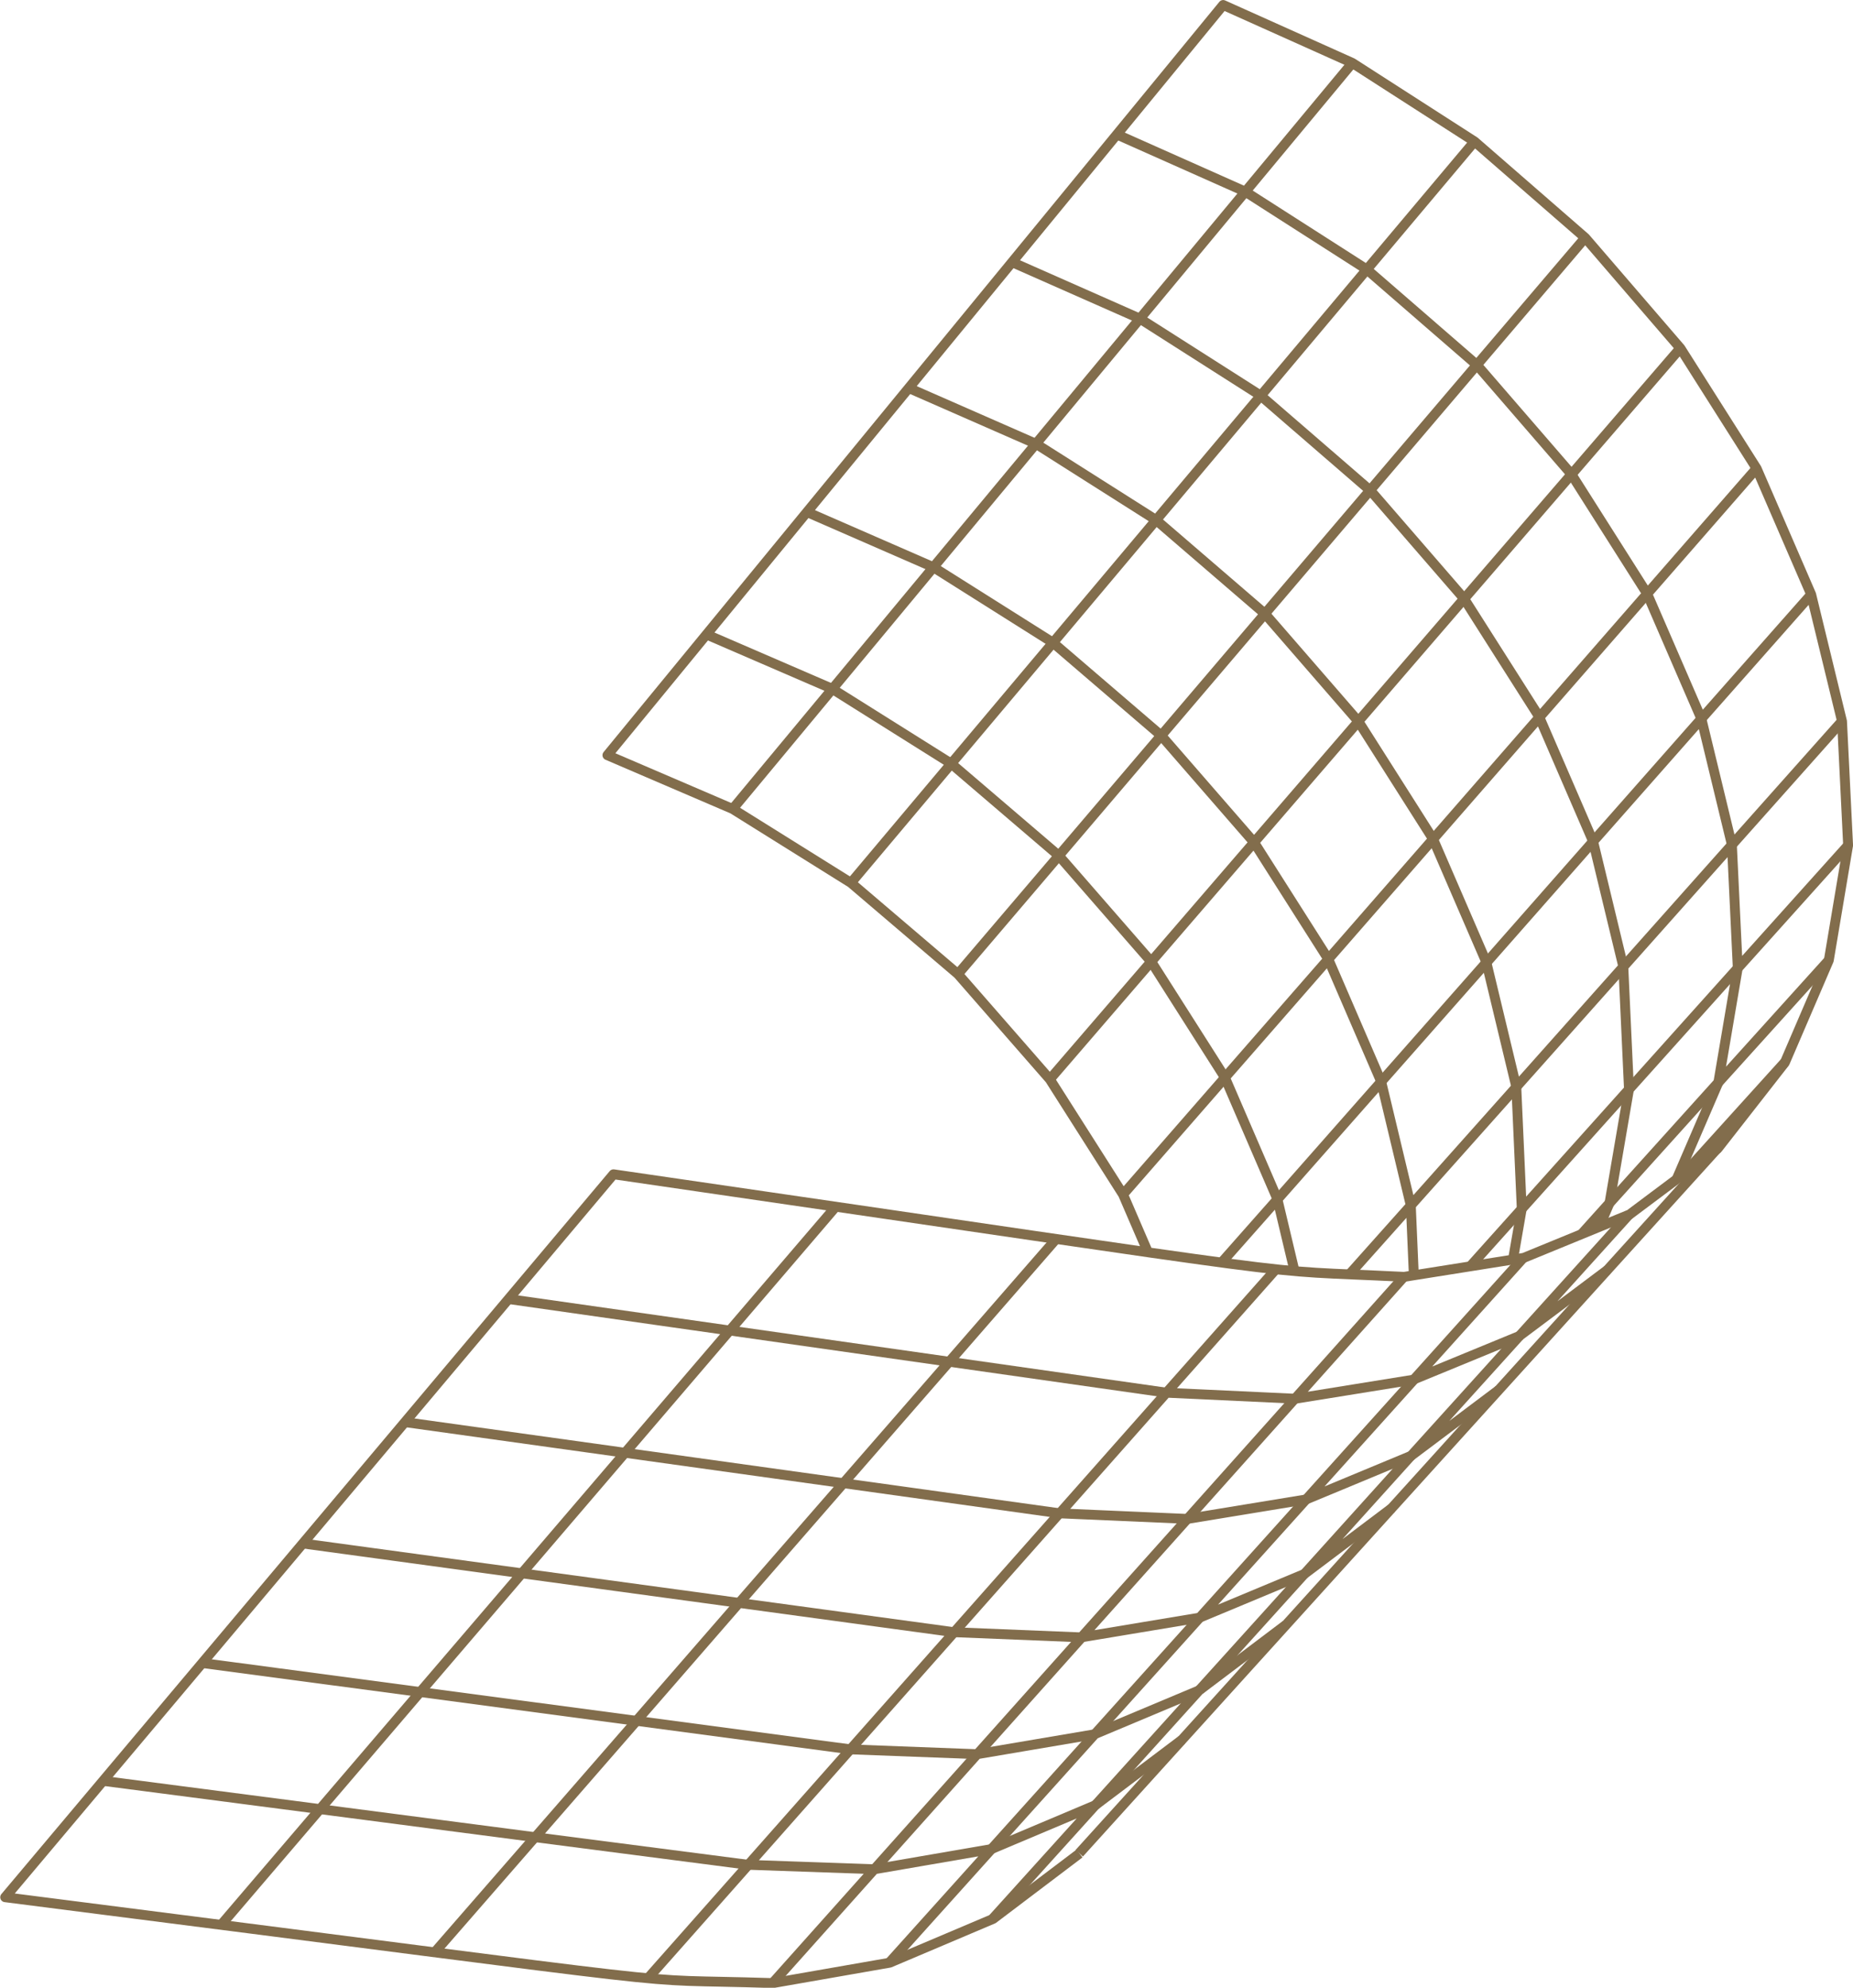 <svg id="Ready" xmlns="http://www.w3.org/2000/svg" viewBox="0 0 469.73 503.86"><defs><style>.cls-1{fill:none;stroke:#826d4c;stroke-linejoin:round;stroke-width:2.5px;}</style></defs><title>architecture-net4</title><path class="cls-1" d="M4442.32,2270.56l-26.15,30.54" transform="translate(-4283.87 -1902.3)"/><path class="cls-1" d="M4416.17,2301.11l55.08,7.5" transform="translate(-4283.87 -1902.3)"/><path class="cls-1" d="M4471.25,2308.61l26.43-30.34" transform="translate(-4283.87 -1902.3)"/><path class="cls-1" d="M4497.68,2278.27l-55.35-7.71" transform="translate(-4283.87 -1902.3)"/><path class="cls-1" d="M4365,2360.88l-25,29.25" transform="translate(-4283.87 -1902.3)"/><path class="cls-1" d="M4574.83,2219.62l-6.27-14.55L4550,2175.88l-23.28-26.65-27.12-23.13-30-18.74-31.75-13.63,156.09-190.17,32.74,14.69,31,19.93,28.05,24.41,24.12,28,19.33,30.49L4743,2053l7.82,32.15,1.54,31.43-4.89,29.13-11.15,25.94-17,21.76-22.34,16.73-26.83,11-30.34,4.82c-42.32-2.12-9,1.85-200.42-26l-154.21,183.26c191.83,24.44,152.22,20.4,194.67,21.76l29.57-5.17,26.21-11.11,21.89-16.57" transform="translate(-4283.87 -1902.3)"/><path class="cls-1" d="M4394.22,2397l25.32-29.06" transform="translate(-4283.87 -1902.3)"/><path class="cls-1" d="M4419.53,2368l-54.55-7.11" transform="translate(-4283.87 -1902.3)"/><path class="cls-1" d="M4360.54,2293.53l55.63,7.58-25.78,30.1" transform="translate(-4283.87 -1902.3)"/><path class="cls-1" d="M4468.86,2239.56l-26.54,31-55.91-7.79" transform="translate(-4283.87 -1902.3)"/><path class="cls-1" d="M4390.39,2331.21,4365,2360.88l-55.09-7.17" transform="translate(-4283.87 -1902.3)"/><path class="cls-1" d="M4531.59,2347l26.46-29.61" transform="translate(-4283.87 -1902.3)"/><path class="cls-1" d="M4558,2317.35l-32.25-1.31" transform="translate(-4283.87 -1902.3)"/><path class="cls-1" d="M4525.79,2316l-26.31,29.7" transform="translate(-4283.87 -1902.3)"/><path class="cls-1" d="M4499.49,2345.74l32.1,1.22" transform="translate(-4283.87 -1902.3)"/><path class="cls-1" d="M4561.41,2341.89l26.59-29.55" transform="translate(-4283.87 -1902.3)"/><path class="cls-1" d="M4588,2312.34l-30,5,26.84-30" transform="translate(-4283.87 -1902.3)"/><path class="cls-1" d="M4505.5,2376.14l26.08-29.18,29.83-5.06" transform="translate(-4283.87 -1902.3)"/><path class="cls-1" d="M4587.83,2330.8l26.69-29.53" transform="translate(-4283.87 -1902.3)"/><path class="cls-1" d="M4614.52,2301.28,4588,2312.34l27-30" transform="translate(-4283.87 -1902.3)"/><path class="cls-1" d="M4535.2,2371l26.21-29.13,26.42-11.09" transform="translate(-4283.87 -1902.3)"/><path class="cls-1" d="M4557.46,2372.06l161.8-178.68" transform="translate(-4283.87 -1902.3)"/><path class="cls-1" d="M4636.64,2284.62l-22.11,16.66,27.07-30" transform="translate(-4283.87 -1902.3)"/><path class="cls-1" d="M4561.52,2359.92l26.31-29.12,22-16.62" transform="translate(-4283.87 -1902.3)"/><path class="cls-1" d="M4669.63,2208.74l-2.22,12.81" transform="translate(-4283.87 -1902.3)"/><path class="cls-1" d="M4641.5,2207.86l26.75-30" transform="translate(-4283.87 -1902.3)"/><path class="cls-1" d="M4668.25,2177.82l1.38,30.92" transform="translate(-4283.87 -1902.3)"/><path class="cls-1" d="M4572.83,1983.07l-26.35,31.73" transform="translate(-4283.87 -1902.3)"/><path class="cls-1" d="M4546.48,2014.8l-32.24-14.14" transform="translate(-4283.87 -1902.3)"/><path class="cls-1" d="M4540.42,1968.75l32.4,14.32" transform="translate(-4283.87 -1902.3)"/><path class="cls-1" d="M4494.87,2076.94l-25.27,30.42" transform="translate(-4283.87 -1902.3)"/><path class="cls-1" d="M4463,2063.14l31.92,13.8" transform="translate(-4283.87 -1902.3)"/><path class="cls-1" d="M4603.46,2002.59l-26.52,31.53" transform="translate(-4283.87 -1902.3)"/><path class="cls-1" d="M4576.94,2034.12l-30.46-19.32-26,31.28" transform="translate(-4283.87 -1902.3)"/><path class="cls-1" d="M4599.56,1950.89l-26.73,32.18,30.63,19.52" transform="translate(-4283.87 -1902.3)"/><path class="cls-1" d="M4525,2095.87l-25.43,30.23" transform="translate(-4283.87 -1902.3)"/><path class="cls-1" d="M4520.49,2046.09l-25.62,30.85,30.14,18.93" transform="translate(-4283.87 -1902.3)"/><path class="cls-1" d="M4631.2,2026.56l-26.67,31.31" transform="translate(-4283.87 -1902.3)"/><path class="cls-1" d="M4604.52,2057.88l-27.58-23.75-26.14,31.08" transform="translate(-4283.87 -1902.3)"/><path class="cls-1" d="M4630.36,1970.61l-26.9,32,27.74,24" transform="translate(-4283.87 -1902.3)"/><path class="cls-1" d="M4552.29,2119.2l-25.58,30" transform="translate(-4283.87 -1902.3)"/><path class="cls-1" d="M4550.8,2065.21,4525,2095.87l27.27,23.33" transform="translate(-4283.87 -1902.3)"/><path class="cls-1" d="M4655,2054.08l-26.82,31.09" transform="translate(-4283.87 -1902.3)"/><path class="cls-1" d="M4628.22,2085.17l-23.69-27.29-26.3,30.87" transform="translate(-4283.87 -1902.3)"/><path class="cls-1" d="M4658.25,1994.8l-27.05,31.76,23.84,27.52" transform="translate(-4283.87 -1902.3)"/><path class="cls-1" d="M4575.7,2146.06,4550,2175.88" transform="translate(-4283.87 -1902.3)"/><path class="cls-1" d="M4578.22,2088.75l-25.94,30.45,23.41,26.86" transform="translate(-4283.87 -1902.3)"/><path class="cls-1" d="M4674.1,2084.12,4647.16,2115" transform="translate(-4283.87 -1902.3)"/><path class="cls-1" d="M4647.16,2115l-18.94-29.83-26.45,30.66" transform="translate(-4283.87 -1902.3)"/><path class="cls-1" d="M4682.23,2022.54l-27.2,31.54,19.07,30" transform="translate(-4283.87 -1902.3)"/><path class="cls-1" d="M4594.4,2175.46l-25.84,29.61" transform="translate(-4283.87 -1902.3)"/><path class="cls-1" d="M4601.77,2115.83l-26.07,30.23,18.7,29.4" transform="translate(-4283.87 -1902.3)"/><path class="cls-1" d="M4687.72,2115.6l-27,30.66" transform="translate(-4283.87 -1902.3)"/><path class="cls-1" d="M4660.68,2146.26,4647.16,2115l-26.57,30.44" transform="translate(-4283.87 -1902.3)"/><path class="cls-1" d="M4701.43,2052.81l-27.33,31.31,13.62,31.48" transform="translate(-4283.87 -1902.3)"/><path class="cls-1" d="M4607.7,2206.31l-14.15,16" transform="translate(-4283.87 -1902.3)"/><path class="cls-1" d="M4620.59,2145.44l-26.2,30,13.31,30.85" transform="translate(-4283.87 -1902.3)"/><path class="cls-1" d="M4695.38,2147.36l-27.13,30.46-7.58-31.56L4634,2176.49" transform="translate(-4283.87 -1902.3)"/><path class="cls-1" d="M4715.16,2084.5l-27.44,31.1,7.66,31.76" transform="translate(-4283.87 -1902.3)"/><path class="cls-1" d="M4634,2176.49l-26.3,29.82,4.34,18.25" transform="translate(-4283.87 -1902.3)"/><path class="cls-1" d="M4445.21,2338.51l26-29.9,54.54,7.43,26.69-30.13" transform="translate(-4283.87 -1902.3)"/><path class="cls-1" d="M4552.49,2285.9l-54.81-7.64,26.82-30.78" transform="translate(-4283.87 -1902.3)"/><path class="cls-1" d="M4448,2403.89l25.57-28.87" transform="translate(-4283.87 -1902.3)"/><path class="cls-1" d="M4473.55,2375l-54-7,25.68-29.48" transform="translate(-4283.87 -1902.3)"/><path class="cls-1" d="M4335,2323.83l164.45,21.9L4473.55,2375l32,1.12" transform="translate(-4283.87 -1902.3)"/><path class="cls-1" d="M4641.5,2207.86l-7.5-31.37-13.41-31.06-18.82-29.61-23.55-27.08-27.43-23.54-30.31-19.12-32.08-14" transform="translate(-4283.87 -1902.3)"/><path class="cls-1" d="M4642.27,2225.54l-.76-17.67L4626,2225.25" transform="translate(-4283.87 -1902.3)"/><path class="cls-1" d="M4583.48,2343.32l-22,16.6" transform="translate(-4283.87 -1902.3)"/><path class="cls-1" d="M4535.2,2371l26.32-11.1-25.95,28.71" transform="translate(-4283.87 -1902.3)"/><path class="cls-1" d="M4479.79,2404.91l25.72-28.78,29.7-5.12-25.84,28.72" transform="translate(-4283.87 -1902.3)"/><path class="cls-1" d="M4551.7,2216.25l-27.21,31.24" transform="translate(-4283.87 -1902.3)"/><path class="cls-1" d="M4468.86,2239.56l110.7,15.76" transform="translate(-4283.87 -1902.3)"/><path class="cls-1" d="M4579.56,2255.33l27.48-31" transform="translate(-4283.87 -1902.3)"/><path class="cls-1" d="M4750.81,2085.11l-27.91,31.34" transform="translate(-4283.87 -1902.3)"/><path class="cls-1" d="M4722.9,2116.45l-7.74-32" transform="translate(-4283.87 -1902.3)"/><path class="cls-1" d="M4701.43,2052.81l13.73,31.69L4743,2053" transform="translate(-4283.87 -1902.3)"/><path class="cls-1" d="M4682.23,2022.54l19.2,30.27,27.72-31.76" transform="translate(-4283.87 -1902.3)"/><path class="cls-1" d="M4658.25,1994.8l24,27.74,27.59-32" transform="translate(-4283.87 -1902.3)"/><path class="cls-1" d="M4630.36,1970.61l27.89,24.19,27.45-32.22" transform="translate(-4283.87 -1902.3)"/><path class="cls-1" d="M4599.56,1950.89l30.8,19.72,27.28-32.43" transform="translate(-4283.87 -1902.3)"/><path class="cls-1" d="M4567,1936.39l32.57,14.5,27.12-32.64" transform="translate(-4283.87 -1902.3)"/><path class="cls-1" d="M4412.67,2231.57l56.19,8,26.93-31.45" transform="translate(-4283.87 -1902.3)"/><path class="cls-1" d="M4584.89,2287.32l27.23-30.46" transform="translate(-4283.87 -1902.3)"/><path class="cls-1" d="M4612.12,2256.85l-32.55-1.52-27.08,30.58,32.4,1.41,30.08-4.94" transform="translate(-4283.87 -1902.3)"/><path class="cls-1" d="M4642.33,2252l-30.21,4.88,27.63-30.91" transform="translate(-4283.87 -1902.3)"/><path class="cls-1" d="M4641.59,2271.32,4615,2282.37l27.36-30.4" transform="translate(-4283.87 -1902.3)"/><path class="cls-1" d="M4669.06,2240.94l-26.73,11,27.76-30.85" transform="translate(-4283.87 -1902.3)"/><path class="cls-1" d="M4663.78,2254.64l-22.19,16.68,27.47-30.38" transform="translate(-4283.87 -1902.3)"/><path class="cls-1" d="M4691.32,2224.23l-22.26,16.7,27.86-30.83" transform="translate(-4283.87 -1902.3)"/><path class="cls-1" d="M4691.87,2207.28l27.59-30.59" transform="translate(-4283.87 -1902.3)"/><path class="cls-1" d="M4719.46,2176.7l-10.53,24.42" transform="translate(-4283.87 -1902.3)"/><path class="cls-1" d="M4724.38,2147.71l-4.92,29,28-31" transform="translate(-4283.87 -1902.3)"/><path class="cls-1" d="M4696.81,2178.44l27.57-30.73" transform="translate(-4283.87 -1902.3)"/><path class="cls-1" d="M4691.87,2207.28l4.94-28.84" transform="translate(-4283.87 -1902.3)"/><path class="cls-1" d="M4656.6,2223.26l40.21-44.82-1.43-31.08,27.52-30.91,1.49,31.26,28-31.17" transform="translate(-4283.87 -1902.3)"/><path class="cls-1" d="M4689.3,2213.24l2.58-6-7,7.78" transform="translate(-4283.87 -1902.3)"/><path class="cls-1" d="M4711,2199.55l25.28-27.94" transform="translate(-4283.87 -1902.3)"/></svg>